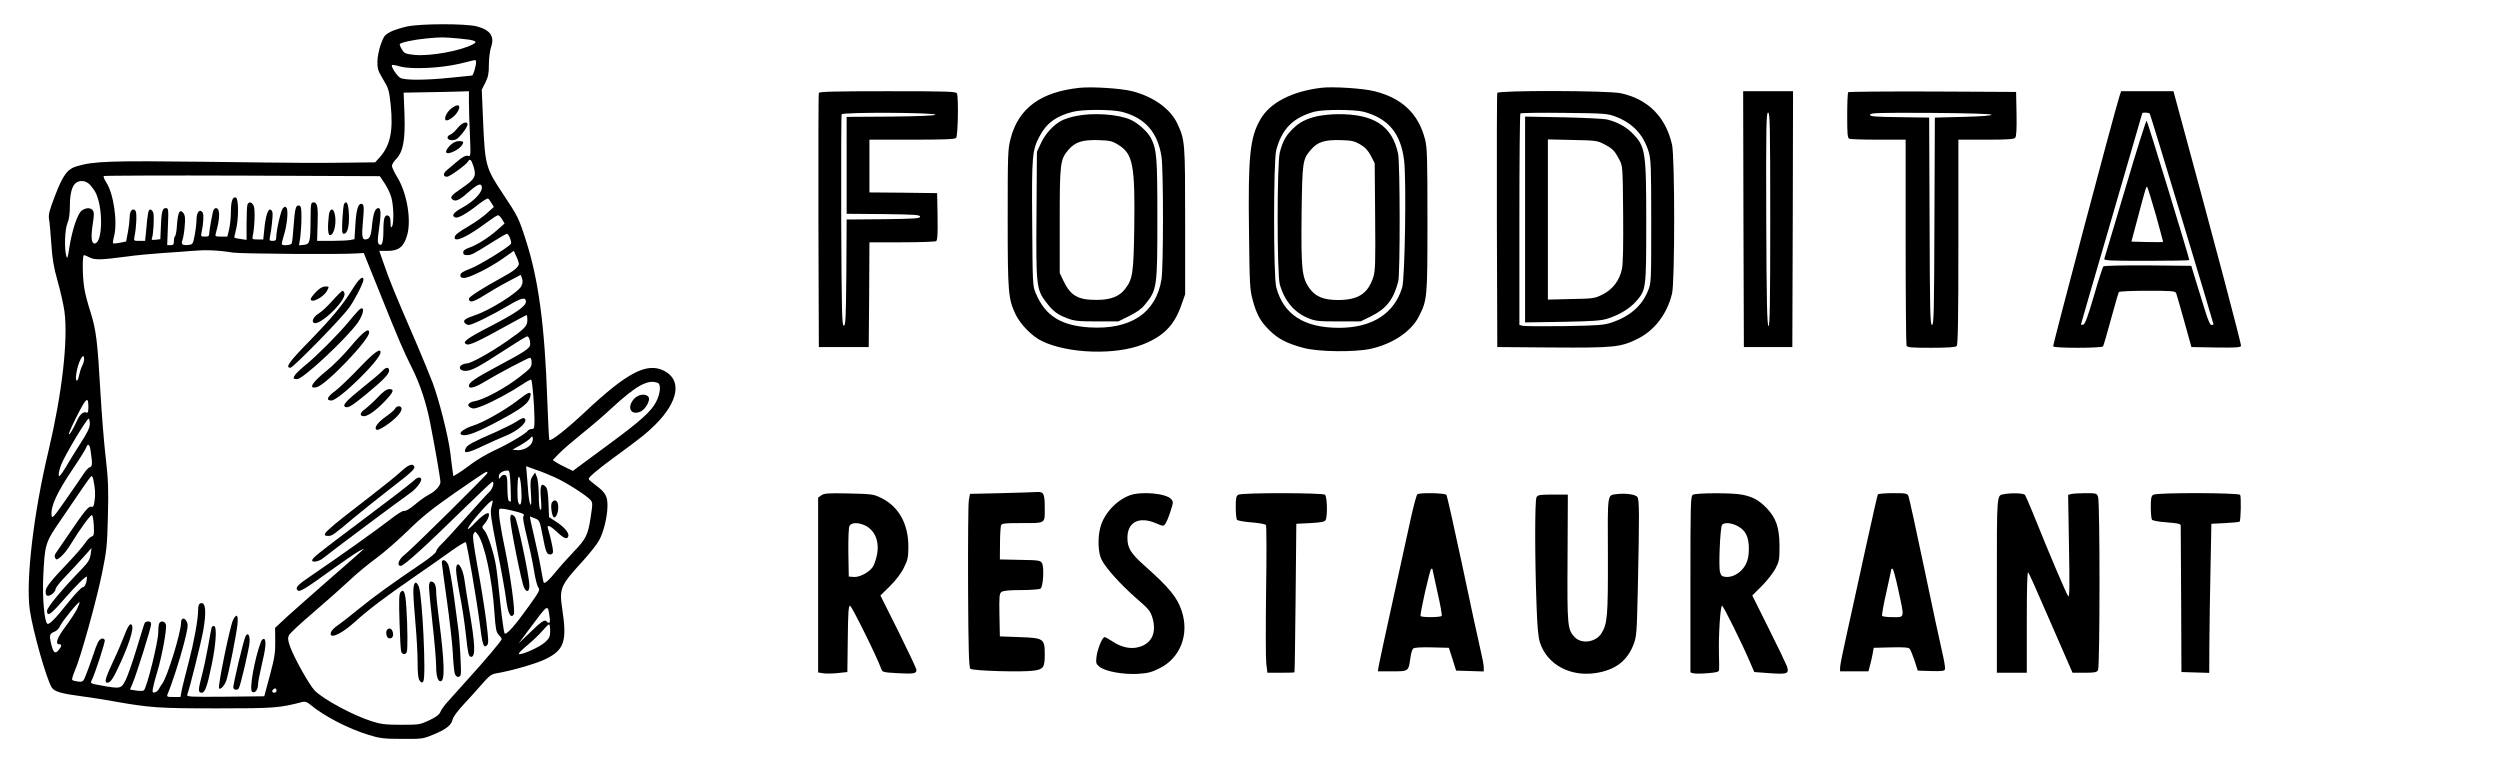 <?xml version="1.0" standalone="no"?>
<!DOCTYPE svg PUBLIC "-//W3C//DTD SVG 20010904//EN"
 "http://www.w3.org/TR/2001/REC-SVG-20010904/DTD/svg10.dtd">
<svg version="1.0" xmlns="http://www.w3.org/2000/svg"
 width="1754pt" height="541pt" viewBox="0 0 1754 541"
 preserveAspectRatio="xMidYMid meet">

<g transform="translate(0,541) scale(0.1,-0.1)"
fill="#000000" stroke="none">
<path d="M2855 5224 c-38 -8 -90 -25 -115 -37 -40 -21 -47 -30 -68 -87 -13
-37 -24 -90 -24 -122 -1 -49 4 -65 40 -125 38 -62 42 -77 53 -178 19 -185 -3
-288 -80 -372 l-29 -32 -179 -2 c-252 -3 -303 -3 -1018 6 -659 8 -777 4 -895
-31 -68 -20 -98 -61 -155 -210 -39 -101 -46 -130 -41 -161 4 -21 11 -99 16
-173 7 -106 16 -163 45 -265 20 -71 41 -165 47 -209 27 -200 -17 -579 -111
-976 -106 -442 -161 -914 -132 -1120 22 -149 118 -489 155 -545 18 -27 68 -42
208 -60 62 -8 163 -24 223 -35 259 -46 321 -50 728 -50 399 0 439 3 598 45 19
5 33 0 55 -18 98 -82 266 -169 413 -214 75 -23 105 -27 231 -27 138 -1 148 0
215 28 92 37 132 68 140 107 4 19 35 61 79 108 39 42 97 106 129 143 47 54 65
68 95 73 108 18 286 69 350 101 131 64 151 125 117 349 -22 148 -15 165 145
340 45 50 95 112 111 140 33 58 60 165 61 245 1 68 -15 96 -83 146 -27 20 -49
39 -49 44 0 12 67 69 164 140 200 146 244 181 306 243 161 162 185 311 60 375
-120 62 -259 -10 -555 -288 -128 -120 -240 -208 -251 -197 -2 2 -9 125 -14
273 -18 530 -62 855 -151 1130 -50 156 -55 165 -163 328 -117 176 -123 197
-136 492 l-10 235 25 49 c20 40 25 64 25 127 0 43 7 96 14 118 28 79 -2 124
-99 150 -79 20 -390 20 -490 -1z m364 -84 c111 -10 138 -20 101 -40 -87 -47
-303 -86 -413 -75 -63 7 -70 10 -87 38 -11 17 -17 34 -15 38 7 11 100 31 184
39 109 10 115 10 230 0z m121 -167 c0 -27 -20 -93 -28 -93 -4 0 -70 -7 -147
-15 -175 -18 -322 -19 -355 -2 -24 12 -69 81 -60 91 3 2 30 -2 60 -11 79 -21
283 -11 415 20 55 14 103 25 108 26 4 0 7 -7 7 -16z m-50 -281 c0 -44 3 -147
7 -230 6 -150 6 -151 -15 -145 -15 3 -35 -7 -69 -35 -26 -23 -61 -51 -77 -65
-29 -24 -29 -47 1 -47 17 0 134 84 146 106 13 23 23 16 37 -27 25 -75 15 -94
-80 -159 -74 -50 -85 -64 -65 -80 20 -17 51 -3 107 48 48 44 82 64 92 55 30
-30 -37 -111 -136 -163 -57 -31 -73 -55 -43 -66 18 -7 79 27 159 90 33 26 64
45 69 43 5 -1 16 -15 25 -31 l17 -28 -49 -44 c-27 -25 -81 -63 -120 -86 -85
-50 -106 -67 -106 -85 0 -37 95 9 229 109 35 26 69 48 75 48 7 0 19 -13 29
-29 l17 -29 -47 -42 c-64 -57 -145 -108 -199 -127 -31 -11 -44 -20 -44 -34 0
-14 7 -19 26 -19 31 0 43 6 170 86 55 35 105 64 111 64 12 0 35 -58 28 -70
-14 -23 -222 -151 -283 -174 -55 -21 -72 -32 -72 -47 0 -14 7 -19 26 -19 36 0
176 69 269 134 l80 56 17 -38 c10 -20 18 -44 18 -53 0 -22 -34 -50 -115 -94
-142 -78 -235 -137 -235 -151 0 -31 33 -24 107 24 43 27 118 71 168 97 l89 47
9 -26 c6 -17 4 -35 -5 -53 -21 -44 -222 -171 -327 -205 -68 -23 -85 -36 -70
-54 6 -8 19 -14 28 -14 24 0 165 70 277 136 92 55 124 62 124 28 0 -32 -69
-80 -249 -173 -171 -88 -203 -113 -166 -127 19 -8 89 25 269 125 81 45 149 81
151 81 3 0 5 -16 5 -35 0 -43 -17 -61 -150 -153 -112 -77 -246 -152 -276 -152
-11 0 -28 -6 -37 -12 -24 -18 -6 -41 31 -40 41 1 92 28 268 143 84 55 156 99
162 99 12 0 22 -24 22 -54 0 -29 -31 -50 -232 -157 -155 -83 -198 -112 -198
-136 0 -24 42 -13 114 31 89 54 301 166 315 166 6 0 11 -16 11 -34 0 -32 -8
-41 -84 -100 -96 -76 -252 -160 -313 -170 -49 -9 -63 -32 -29 -47 18 -9 35 -5
87 16 81 34 197 97 272 147 32 22 61 37 64 34 8 -8 22 -180 23 -273 0 -66 -2
-73 -19 -73 -11 0 -23 -5 -27 -11 -12 -20 -138 -95 -233 -138 -52 -24 -125
-67 -162 -95 -37 -28 -81 -59 -98 -69 l-30 -18 -5 33 c-3 18 -10 76 -16 128
-15 120 -77 366 -125 496 -21 54 -73 182 -117 284 -140 322 -189 442 -223 543
l-34 97 59 0 c77 0 113 28 136 108 32 108 -1 300 -70 411 -20 33 -36 67 -36
77 0 10 13 32 30 49 48 50 64 131 58 312 l-6 153 167 3 c91 1 194 4 229 5 l62
2 0 -78z m-593 -566 c18 -26 40 -71 48 -99 17 -57 20 -184 5 -207 -7 -11 -10
-4 -10 28 0 30 -5 44 -16 49 -25 9 -34 -16 -34 -102 0 -87 -11 -118 -32 -97
-9 9 -10 29 0 95 16 114 16 157 -3 157 -23 0 -36 -35 -45 -122 -7 -78 -17 -97
-48 -98 -21 0 -25 27 -16 123 10 106 8 127 -12 127 -23 0 -35 -47 -41 -152
l-6 -96 -30 -6 c-16 -3 -75 -6 -131 -6 l-101 0 3 110 c5 130 -1 160 -28 160
-19 0 -20 -7 -21 -122 -1 -157 -5 -172 -48 -176 l-33 -3 9 58 c4 32 8 94 8
138 0 66 -3 80 -16 83 -24 4 -30 -19 -39 -144 -4 -61 -10 -117 -14 -123 -7
-11 -58 -16 -68 -6 -3 3 3 30 12 59 23 68 34 176 21 196 -9 13 -12 13 -26 -1
-14 -14 -46 -153 -47 -206 0 -18 -6 -23 -25 -23 -22 0 -24 3 -19 28 11 52 21
147 18 170 -2 12 -10 22 -17 22 -17 0 -33 -54 -41 -142 l-7 -68 -40 0 c-36 0
-39 2 -34 23 13 54 18 184 8 210 -12 30 -35 36 -45 11 -3 -9 -6 -68 -6 -131
l0 -116 -41 6 c-22 3 -42 7 -44 9 -2 2 3 28 11 58 19 75 19 216 -1 224 -23 8
-35 -26 -35 -101 0 -37 -6 -91 -12 -120 l-13 -53 -43 0 c-41 0 -44 2 -38 23
31 106 31 177 1 177 -8 0 -17 -10 -20 -22 -11 -47 -26 -134 -27 -155 0 -19 -6
-23 -30 -23 -28 0 -30 2 -24 28 13 57 17 128 8 141 -20 28 -42 4 -43 -46 0
-26 -6 -77 -13 -113 -11 -60 -14 -65 -40 -68 -46 -6 -57 3 -46 34 6 15 13 59
16 98 5 55 2 76 -9 91 -25 32 -39 6 -45 -80 -2 -41 -9 -78 -13 -81 -5 -3 -9
-18 -9 -35 0 -24 -4 -29 -23 -29 l-24 0 5 130 c5 126 4 130 -16 130 -23 0 -30
-28 -34 -147 l-3 -71 -33 -4 c-27 -3 -31 -1 -26 11 10 23 17 147 10 176 -4 14
-13 25 -21 25 -14 0 -19 -21 -30 -152 l-7 -68 -40 0 c-40 0 -40 0 -34 33 13
60 17 162 8 176 -19 27 -42 4 -42 -41 -1 -24 -6 -72 -13 -108 l-12 -64 -43 -9
c-24 -5 -46 -6 -49 -4 -2 3 0 22 6 44 28 99 -1 305 -54 384 -13 20 -21 40 -17
44 4 3 441 5 972 3 l965 -4 32 -48z m-2065 -13 c14 -16 31 -39 38 -53 54 -103
51 -348 -3 -358 -25 -5 -31 38 -17 132 11 69 11 88 0 101 -16 19 -44 19 -75
-1 -30 -20 -70 -138 -89 -264 -11 -71 -14 -80 -21 -56 -15 54 -10 188 8 230
11 25 17 65 17 115 0 126 26 181 85 181 21 0 39 -9 57 -27z m1001 -475 c62 -9
745 -14 870 -6 l49 3 113 -280 c131 -327 166 -408 227 -530 55 -109 101 -248
127 -387 37 -188 71 -388 71 -411 0 -26 -39 -67 -87 -91 -18 -9 -59 -38 -92
-66 -36 -30 -66 -48 -75 -44 -9 3 -49 -22 -103 -64 -84 -66 -353 -257 -551
-392 -95 -64 -113 -83 -94 -102 14 -14 55 11 244 148 85 61 170 119 188 128
l35 17 -36 -33 c-20 -18 -121 -107 -225 -197 -104 -91 -228 -201 -277 -245
l-87 -81 1 -95 c1 -81 -5 -116 -38 -240 l-39 -145 -273 -3 c-254 -2 -273 -1
-267 15 16 41 98 370 111 445 25 138 18 209 -19 195 -11 -4 -16 -19 -16 -47 0
-66 -29 -224 -67 -369 -20 -75 -41 -160 -47 -188 l-10 -53 -49 0 c-43 0 -48 2
-42 18 31 73 88 249 115 355 27 104 31 132 22 152 -16 35 -42 33 -42 -4 0 -69
-98 -388 -133 -429 -6 -8 -16 -24 -22 -35 -6 -12 -19 -23 -29 -25 -16 -3 -18
1 -13 30 3 18 17 71 31 117 32 106 68 299 60 329 -7 25 -39 30 -48 6 -3 -9 -6
-37 -6 -62 0 -65 -78 -380 -100 -405 -4 -5 -28 -6 -53 -2 l-45 7 18 43 c28 65
130 390 130 414 0 14 -6 21 -19 21 -11 0 -22 -4 -25 -9 -3 -4 -28 -84 -56
-177 -28 -93 -63 -194 -78 -224 -32 -63 -35 -64 -174 -39 -68 12 -75 15 -67
31 22 40 100 279 94 288 -11 19 -34 10 -48 -17 -8 -16 -24 -57 -35 -93 -12
-36 -32 -92 -45 -125 -23 -59 -24 -60 -58 -57 -19 2 -37 7 -42 11 -4 4 4 33
18 65 40 90 151 490 191 685 33 162 36 194 41 402 5 190 2 254 -15 405 -12 98
-28 303 -37 454 -21 370 -31 446 -70 570 -19 58 -39 134 -44 170 -13 80 -14
230 -2 230 5 0 22 -7 37 -15 38 -20 81 -19 254 4 80 11 199 22 265 26 66 4
158 11 205 15 93 8 178 5 283 -12z m-1043 -748 c0 -12 -6 -33 -14 -48 -8 -15
-17 -44 -21 -65 -11 -56 -29 -47 -20 10 12 84 55 163 55 103z m4024 -166 c25
-9 20 -73 -10 -132 -34 -68 -110 -136 -340 -305 -104 -76 -201 -148 -217 -160
l-27 -21 -48 23 c-26 12 -58 29 -71 38 l-23 15 43 45 c24 25 96 87 159 138 63
50 158 131 210 180 173 160 255 205 324 179z m-3994 -171 c0 -34 -3 -41 -15
-37 -20 8 -45 -13 -64 -56 -31 -66 -52 -102 -58 -96 -3 3 23 61 58 130 65 128
79 138 79 59z m10 -118 c0 -25 -17 -61 -63 -132 -35 -54 -83 -132 -107 -173
-34 -56 -46 -69 -48 -54 -2 12 6 44 17 73 24 64 183 330 194 324 4 -2 7 -19 7
-38z m3100 -134 c-15 -29 -65 -53 -103 -49 l-32 3 55 31 c31 18 62 40 70 49
13 16 15 16 18 2 2 -9 -2 -25 -8 -36z m-3096 -43 c15 -99 15 -120 -2 -125 -9
-2 -28 -21 -41 -41 -13 -20 -69 -102 -125 -182 -89 -128 -101 -142 -104 -117
-8 64 37 161 153 333 46 68 86 133 90 144 10 30 23 24 29 -12z m3261 -198 c74
-33 219 -125 247 -157 16 -18 17 -26 3 -116 -19 -129 -32 -156 -118 -246 -40
-42 -97 -105 -126 -141 -50 -61 -78 -86 -86 -78 -2 1 -10 44 -19 94 -8 50 -31
155 -49 233 -19 78 -32 140 -28 138 3 -2 20 -9 37 -15 29 -12 31 -18 49 -110
24 -126 30 -142 55 -142 14 0 20 7 20 23 0 20 -19 104 -36 160 -9 30 17 19 68
-29 48 -45 70 -51 76 -23 4 22 -32 64 -87 99 l-49 32 -4 99 c-3 74 -8 103 -20
115 -31 31 -41 7 -33 -83 5 -61 4 -83 -4 -79 -7 5 -11 45 -11 104 -1 55 -6
110 -14 127 l-12 30 -18 -27 c-15 -23 -17 -41 -11 -120 4 -65 3 -88 -4 -77 -6
9 -13 54 -16 100 -3 46 -8 103 -10 126 l-4 42 67 -24 c37 -12 98 -37 137 -55z
m-313 -57 c3 -60 3 -110 2 -112 -1 -1 -7 0 -13 4 -7 3 -11 42 -11 91 0 69 -3
86 -16 91 -11 4 -22 -1 -30 -12 -13 -18 -14 -18 -14 3 0 22 26 40 61 41 14 1
17 -15 21 -106z m-162 89 c0 -11 -537 -541 -581 -574 -42 -31 -58 -78 -27 -78
22 0 171 135 439 398 108 105 199 192 203 192 17 0 3 -49 -20 -71 -15 -13 -88
-94 -164 -179 -76 -85 -154 -171 -174 -189 -20 -19 -36 -42 -36 -50 0 -9 -44
-45 -97 -81 -207 -140 -342 -237 -443 -320 -58 -47 -121 -97 -140 -110 -41
-27 -60 -49 -60 -67 0 -36 82 4 170 84 93 84 208 172 420 318 102 70 222 155
268 188 46 32 86 56 90 53 9 -10 77 -407 98 -571 18 -149 27 -176 51 -152 12
12 11 37 -6 173 -11 87 -38 256 -60 374 -29 161 -37 220 -29 234 11 19 11 19
28 -1 48 -60 104 -317 119 -552 8 -114 12 -136 30 -155 12 -12 21 -26 21 -30
0 -10 -116 -148 -236 -280 -54 -61 -118 -131 -141 -157 -23 -25 -47 -58 -53
-73 -7 -19 -29 -36 -77 -59 -66 -31 -72 -32 -198 -32 -108 0 -143 4 -205 24
-129 40 -339 153 -401 215 -39 40 -146 231 -175 313 -14 41 -16 56 -7 76 7 14
85 87 175 163 90 77 201 176 248 220 47 45 130 114 185 154 55 40 156 128 225
195 99 97 169 154 334 269 115 80 213 146 218 146 4 0 8 -3 8 -8z m-2766 -44
c14 -66 16 -102 10 -148 -5 -41 -10 -50 -23 -45 -19 6 -49 -31 -160 -195 -39
-58 -78 -115 -87 -127 -11 -15 -13 -27 -7 -38 9 -15 13 -13 41 10 18 15 49 54
69 88 65 107 138 206 148 203 6 -1 11 -35 13 -73 3 -63 1 -72 -16 -78 -11 -3
-32 -25 -47 -48 -16 -23 -63 -78 -105 -122 -139 -146 -170 -185 -170 -216 0
-20 5 -29 17 -29 21 0 53 29 53 48 0 9 30 47 68 86 37 39 94 100 126 136 l58
65 -6 -45 c-6 -37 -17 -55 -65 -105 -138 -142 -241 -267 -241 -291 0 -42 25
-27 108 69 96 110 172 185 172 170 0 -37 -14 -73 -29 -73 -9 0 -53 -46 -98
-102 -94 -118 -137 -163 -151 -154 -20 12 -35 179 -29 321 11 238 13 247 125
409 53 78 121 178 152 223 30 45 58 82 62 83 4 0 10 -10 12 -22z m3005 -115
c1 -60 -10 -81 -23 -47 -9 22 -7 169 2 178 10 10 21 -56 21 -131z m-211 -79
c-10 -35 -5 -74 40 -300 29 -142 56 -296 62 -342 12 -103 33 -147 55 -112 11
17 -23 267 -59 443 -38 182 -52 279 -42 295 3 6 34 3 80 -8 87 -21 102 -28 88
-42 -6 -6 3 -57 24 -141 18 -73 41 -179 50 -237 9 -58 23 -113 31 -122 14 -15
7 -28 -66 -130 -97 -136 -158 -205 -171 -192 -4 5 -18 101 -30 214 -11 113
-25 232 -31 265 -15 89 -58 220 -81 244 -19 22 -19 22 6 52 23 27 35 69 20 69
-16 0 -53 -28 -90 -67 -75 -80 -66 -44 12 47 66 78 104 114 111 107 1 -1 -3
-20 -9 -43z m-2908 -718 c-13 -25 -49 -80 -81 -123 -58 -76 -74 -123 -44 -123
20 0 19 -13 -3 -40 -24 -30 -37 -21 -51 34 -17 68 -14 80 19 93 17 6 34 23 42
42 14 32 129 173 136 166 2 -2 -6 -24 -18 -49z m3315 -48 c5 -32 4 -48 -3 -48
-6 0 -13 4 -17 10 -11 17 -39 -2 -118 -79 l-79 -76 82 110 c126 169 123 167
135 83z m5 -104 c0 -40 -5 -51 -35 -79 -34 -33 -163 -91 -184 -84 -7 3 20 30
59 62 38 32 87 78 107 103 21 24 41 44 45 44 4 0 8 -21 8 -46z m-1920 -419 c0
-8 -7 -15 -15 -15 -16 0 -20 12 -8 23 11 12 23 8 23 -8z"/>
<path d="M3166 4649 c-29 -23 -50 -64 -41 -80 10 -15 61 18 83 53 32 50 8 66
-42 27z"/>
<path d="M3209 4510 c-18 -22 -40 -42 -51 -45 -10 -4 -18 -12 -18 -20 0 -17
30 -24 57 -14 24 9 83 84 83 106 0 27 -40 12 -71 -27z"/>
<path d="M3159 4391 c-50 -50 -33 -73 30 -41 35 17 61 45 61 64 0 3 -14 6 -31
6 -20 0 -40 -10 -60 -29z"/>
<path d="M3636 2604 c-85 -67 -243 -157 -316 -180 -56 -17 -100 -48 -87 -60
21 -21 88 0 226 72 208 109 252 143 263 199 6 32 -16 24 -86 -31z"/>
<path d="M3625 2453 c-21 -14 -89 -48 -149 -75 -159 -69 -196 -89 -207 -111
-23 -42 8 -39 112 11 57 27 135 62 173 77 92 38 162 108 120 122 -5 2 -27 -9
-49 -24z"/>
<path d="M2414 3979 c-4 -7 -9 -57 -12 -111 -4 -83 -2 -98 10 -98 26 0 39 51
36 135 -3 75 -16 103 -34 74z"/>
<path d="M2307 3898 c-10 -85 -6 -138 8 -138 31 0 50 98 31 158 -12 37 -34 26
-39 -20z"/>
<path d="M2474 3383 c-69 -112 -140 -198 -306 -369 -141 -144 -169 -184 -130
-184 18 0 342 330 407 415 38 50 105 179 105 202 0 34 -33 6 -76 -64z"/>
<path d="M2217 3362 c-20 -21 -37 -43 -37 -50 0 -34 91 12 115 59 15 29 15 29
-13 29 -19 0 -39 -12 -65 -38z"/>
<path d="M2332 3300 c-34 -38 -75 -77 -91 -86 -36 -21 -56 -53 -42 -67 35 -35
237 158 217 208 -3 8 -9 15 -13 15 -4 0 -36 -31 -71 -70z"/>
<path d="M2507 3223 c-14 -15 -44 -50 -67 -78 -72 -86 -222 -236 -293 -293
-60 -49 -87 -78 -87 -96 0 -3 11 -6 25 -6 41 0 344 283 425 396 51 73 49 137
-3 77z"/>
<path d="M2464 2983 c-49 -59 -125 -136 -169 -171 -107 -86 -136 -134 -72
-118 65 16 367 331 367 383 0 37 -44 4 -126 -94z"/>
<path d="M2520 2828 c-63 -66 -138 -138 -167 -160 -58 -42 -68 -68 -28 -68 52
0 345 287 345 338 0 33 -45 0 -150 -110z"/>
<path d="M2684 2809 c-10 -12 -72 -64 -137 -116 -123 -99 -149 -129 -122 -139
18 -7 47 10 144 90 115 95 161 141 161 165 0 27 -22 27 -46 0z"/>
<path d="M2650 2622 c-30 -32 -70 -68 -87 -81 -39 -26 -43 -51 -10 -51 29 0
86 41 148 106 60 63 68 84 31 84 -19 0 -41 -15 -82 -58z"/>
<path d="M2771 2542 c-5 -10 -34 -34 -64 -55 -59 -41 -88 -84 -62 -93 8 -3 44
16 83 45 66 49 99 92 87 112 -10 15 -34 10 -44 -9z"/>
<path d="M2810 2099 c-30 -28 -120 -100 -200 -162 -337 -259 -367 -287 -306
-287 26 0 41 11 171 121 50 42 164 133 255 204 167 129 186 147 175 165 -13
20 -41 8 -95 -41z"/>
<path d="M2895 2031 c-17 -16 -178 -140 -360 -276 -315 -236 -344 -260 -345
-277 0 -17 50 -7 77 16 42 35 551 416 606 453 47 32 91 89 81 105 -10 15 -29
8 -59 -21z"/>
<path d="M1635 1060 c-20 -39 -109 -469 -98 -480 10 -11 39 20 51 56 17 52 69
313 78 392 7 69 -5 82 -31 32z"/>
<path d="M875 958 c-15 -40 -51 -125 -81 -188 -55 -118 -64 -150 -41 -150 23
0 43 31 97 150 71 158 97 260 66 260 -9 0 -25 -29 -41 -72z"/>
<path d="M1485 1008 c-2 -7 -14 -67 -25 -133 -12 -66 -32 -162 -46 -213 -25
-96 -24 -112 2 -112 22 0 39 48 69 195 30 144 38 265 18 272 -7 3 -15 -1 -18
-9z"/>
<path d="M1724 949 c-14 -23 -92 -352 -87 -365 6 -16 29 -18 38 -4 13 21 73
279 76 325 3 47 -11 70 -27 44z"/>
<path d="M1831 908 c-46 -122 -84 -339 -62 -352 19 -12 41 14 41 48 0 17 11
76 24 131 30 121 36 186 19 192 -7 3 -17 -6 -22 -19z"/>
<path d="M4446 2609 c-49 -58 -20 -115 45 -88 38 15 76 84 58 105 -21 26 -74
17 -103 -17z"/>
<path d="M3871 1882 c-9 -17 0 -86 12 -99 19 -18 42 50 31 93 -7 28 -29 31
-43 6z"/>
<path d="M3100 1463 c0 -10 16 -128 35 -263 19 -135 38 -301 42 -370 3 -69 10
-135 14 -147 10 -28 35 -30 42 -4 5 19 -8 255 -18 321 -2 19 -16 121 -30 225
-14 105 -32 205 -40 223 -16 34 -45 44 -45 15z"/>
<path d="M3200 1410 c0 -22 12 -100 26 -172 15 -73 34 -200 43 -283 13 -124
19 -150 33 -153 37 -7 33 86 -13 348 -11 63 -24 146 -29 183 -12 101 -60 162
-60 77z"/>
<path d="M3010 1293 c0 -21 11 -139 25 -263 14 -124 25 -256 25 -293 0 -68 11
-107 31 -107 32 0 28 130 -11 435 -11 83 -20 170 -20 196 0 45 -13 69 -37 69
-8 0 -13 -13 -13 -37z"/>
<path d="M2900 1258 c0 -35 7 -135 15 -223 8 -88 15 -210 15 -271 0 -81 4
-115 15 -130 13 -16 16 -17 25 -4 21 28 -7 603 -31 663 -21 50 -39 33 -39 -35z"/>
<path d="M2810 1255 c-10 -12 -12 -58 -7 -208 3 -105 8 -200 12 -209 9 -22 31
-23 39 -2 7 19 6 173 -3 311 -6 106 -18 136 -41 108z"/>
<path d="M2717 993 c-13 -12 -7 -54 9 -60 23 -8 38 12 30 41 -6 25 -25 34 -39
19z"/>
<path d="M3580 1769 c0 -50 80 -451 97 -482 19 -38 38 -29 37 19 -2 69 -85
458 -101 477 -23 25 -33 21 -33 -14z"/>
<path d="M7575 4794 c-275 -29 -430 -144 -485 -358 -19 -74 -20 -110 -20 -560
0 -522 4 -562 55 -671 35 -72 115 -154 185 -188 183 -89 520 -100 712 -22 142
57 217 134 265 271 l28 79 0 515 c0 556 -1 568 -56 685 -48 102 -167 187 -315
225 -77 20 -282 33 -369 24z m298 -169 c160 -42 250 -143 276 -314 14 -90 14
-774 0 -861 -38 -236 -217 -355 -507 -337 -200 13 -308 82 -374 237 -23 54
-23 61 -26 490 -4 477 0 517 51 613 48 92 118 143 232 172 71 19 277 18 348 0z"/>
<path d="M7544 4595 c-34 -7 -76 -21 -94 -30 -58 -30 -116 -93 -146 -158 l-29
-62 -3 -440 c-4 -496 0 -526 65 -612 50 -66 80 -89 148 -115 53 -20 77 -23
211 -23 l150 0 77 38 c52 26 87 51 110 80 85 104 87 118 87 606 0 430 -4 482
-46 564 -23 43 -91 105 -142 127 -90 40 -268 51 -388 25z m302 -201 c103 -63
118 -142 112 -583 -5 -322 -11 -358 -64 -428 -40 -53 -102 -77 -199 -77 -132
-1 -184 29 -234 134 l-26 55 0 365 c0 405 3 431 61 499 48 55 98 71 210 68 82
-3 97 -6 140 -33z"/>
<path d="M9270 4794 c-206 -25 -358 -104 -425 -218 -76 -129 -89 -259 -82
-796 4 -359 6 -402 25 -472 28 -104 54 -152 118 -215 60 -60 123 -93 240 -124
103 -28 359 -31 472 -6 153 34 284 122 337 227 59 116 60 131 60 675 0 442 -2
508 -17 568 -47 180 -160 288 -355 337 -76 20 -294 34 -373 24z m297 -168
c173 -46 261 -152 284 -340 17 -135 6 -827 -13 -892 -55 -184 -211 -284 -443
-284 -246 0 -390 93 -441 285 -20 74 -20 888 0 962 40 149 117 227 266 269 62
17 282 17 347 0z"/>
<path d="M9244 4595 c-78 -17 -129 -43 -177 -92 -46 -45 -69 -88 -88 -163 -20
-80 -20 -853 0 -925 32 -115 102 -198 199 -237 51 -21 73 -23 213 -23 l155 0
77 38 c104 52 154 116 187 242 14 56 13 828 -1 897 -42 196 -170 279 -424 277
-44 0 -108 -7 -141 -14z m299 -198 c34 -20 55 -42 75 -80 l27 -52 3 -375 c3
-325 1 -381 -13 -425 -38 -115 -105 -159 -245 -160 -108 0 -165 25 -209 91
-47 72 -53 136 -49 514 5 367 7 382 65 449 46 55 97 71 208 68 78 -2 98 -7
138 -30z"/>
<path d="M5745 4758 c-3 -7 -4 -411 -3 -898 l3 -885 175 0 175 0 3 368 2 367
228 0 c125 0 233 4 240 8 9 7 12 48 10 173 l-3 164 -237 3 -238 2 0 185 0 185
298 0 c218 0 301 3 310 12 13 13 18 281 6 312 -5 14 -58 16 -485 16 -375 0
-481 -3 -484 -12z m818 -153 c-2 -6 -117 -11 -313 -13 l-310 -2 0 -340 0 -340
258 -2 c221 -3 257 -5 257 -18 0 -13 -36 -15 -257 -18 l-258 -2 -2 -373 c-3
-323 -5 -372 -18 -372 -13 0 -15 89 -18 735 -1 404 0 741 3 748 6 16 662 13
658 -3z"/>
<path d="M10505 4758 c-3 -7 -4 -411 -3 -898 l3 -885 388 -3 c432 -3 477 2
595 60 120 59 208 174 243 318 20 79 20 958 0 1045 -44 195 -169 320 -360 361
-91 19 -859 21 -866 2z m827 -165 c122 -46 198 -126 235 -248 16 -54 18 -103
18 -490 0 -425 0 -431 -23 -486 -43 -106 -127 -179 -255 -222 -55 -18 -93 -21
-330 -25 -147 -2 -279 -1 -292 2 l-25 6 0 739 c0 406 3 741 7 745 4 4 143 6
308 4 277 -3 304 -5 357 -25z"/>
<path d="M10700 3870 l0 -722 263 4 c211 4 273 8 317 23 80 25 154 70 199 121
70 80 71 86 71 552 0 503 -5 535 -99 629 -44 44 -103 76 -173 94 -24 6 -163
13 -310 16 l-268 5 0 -722z m555 528 c58 -30 74 -46 106 -108 24 -44 24 -50
27 -378 2 -221 -1 -351 -8 -387 -17 -82 -63 -143 -134 -180 -58 -29 -64 -30
-223 -33 l-163 -4 0 562 0 562 173 -4 c163 -3 175 -5 222 -30z"/>
<path d="M12232 3873 l3 -898 170 0 170 0 3 898 2 897 -175 0 -175 0 2 -897z
m188 -4 c0 -596 -3 -750 -12 -747 -10 4 -14 165 -16 751 -2 660 0 747 13 747
13 0 15 -89 15 -751z"/>
<path d="M12967 4763 c-4 -3 -7 -77 -7 -164 0 -134 2 -158 16 -163 9 -3 101
-6 205 -6 l189 0 0 -714 c0 -393 3 -721 6 -730 5 -14 30 -16 173 -16 117 0
171 4 179 12 9 9 12 185 12 730 l0 718 194 0 c153 0 196 3 205 14 8 9 11 63 9
167 l-3 154 -586 3 c-322 1 -589 -1 -592 -5z m1006 -158 c1 -6 -72 -12 -198
-15 l-200 -5 -3 -727 c-2 -637 -4 -728 -17 -728 -13 0 -15 91 -17 728 l-3 727
-207 3 c-176 2 -208 5 -208 17 0 13 54 15 425 13 273 -2 426 -7 428 -13z"/>
<path d="M14871 4738 c-41 -130 -470 -1751 -466 -1758 8 -14 342 -13 350 0 4
6 29 92 56 192 27 99 52 185 55 189 3 5 93 9 200 9 176 0 195 -2 202 -17 4
-10 29 -99 57 -198 l50 -180 171 -3 c136 -2 173 0 177 11 4 10 -188 735 -464
1750 l-10 37 -184 0 -183 0 -11 -32z m212 -126 c6 -8 447 -1468 447 -1477 0
-3 -6 -5 -14 -5 -10 0 -25 35 -46 103 -17 56 -46 149 -64 207 l-32 105 -304 3
c-168 1 -308 -2 -313 -7 -4 -4 -35 -98 -66 -207 -43 -146 -63 -200 -75 -202
-9 -2 -16 -1 -16 2 0 3 97 336 215 741 118 405 215 738 215 740 0 8 48 6 53
-3z"/>
<path d="M14912 4090 c-79 -264 -145 -487 -148 -495 -5 -13 33 -15 295 -15
166 0 301 2 301 6 0 14 -292 970 -299 977 -4 4 -71 -209 -149 -473z m213 -186
c29 -104 52 -190 51 -192 -2 -1 -53 -1 -113 0 l-109 3 48 180 c53 200 56 210
63 203 3 -3 30 -90 60 -194z"/>
<path d="M7025 1950 l-220 -5 -8 -48 c-4 -26 -6 -300 -5 -607 2 -442 6 -562
16 -572 15 -15 368 -25 447 -13 65 9 75 24 75 110 0 115 -6 119 -177 125
l-138 5 -3 150 c-2 132 -1 151 15 162 11 9 57 13 137 13 67 0 128 5 136 10 19
12 27 148 11 178 -11 20 -21 22 -154 24 l-142 3 1 111 c0 61 4 118 7 127 5 15
25 17 134 17 184 0 173 -6 173 104 0 102 -7 117 -54 114 -17 -1 -130 -5 -251
-8z"/>
<path d="M5763 1935 l-23 -16 0 -614 0 -613 38 -6 c20 -3 66 -2 102 2 l65 7 3
233 c2 184 5 232 16 232 11 0 191 -363 218 -441 9 -25 12 -26 114 -32 114 -6
134 -3 134 22 0 9 -57 130 -126 269 l-127 254 67 66 c42 42 79 90 98 130 27
54 31 73 31 145 1 160 -67 283 -190 343 -53 27 -65 28 -227 32 -147 3 -174 1
-193 -13z m300 -209 c75 -32 110 -115 89 -213 -7 -32 -20 -69 -30 -83 -29 -38
-92 -71 -132 -68 l-35 3 -3 168 c-1 104 2 175 8 187 13 24 56 26 103 6z"/>
<path d="M7927 1935 c-95 -35 -182 -129 -207 -225 -20 -74 -16 -180 9 -227 30
-60 136 -177 245 -272 87 -75 97 -88 112 -137 30 -104 -6 -180 -97 -204 -57
-16 -124 -1 -184 40 -24 16 -49 30 -55 30 -16 0 -50 -82 -57 -138 -5 -44 -3
-51 21 -70 42 -33 163 -55 267 -50 74 5 98 11 156 40 145 73 208 238 154 401
-31 95 -86 163 -264 321 -94 84 -117 121 -117 193 0 111 83 153 202 101 49
-21 51 -21 64 -3 8 11 24 49 36 87 21 64 21 68 4 87 -36 40 -209 55 -289 26z"/>
<path d="M8688 1939 c-15 -8 -18 -24 -18 -87 0 -42 4 -82 8 -88 4 -7 50 -15
102 -19 52 -4 98 -12 102 -19 4 -6 5 -211 1 -456 -3 -245 -3 -475 1 -512 l8
-68 94 0 c52 0 95 1 96 3 2 1 5 236 8 522 l5 520 98 5 c72 4 100 9 107 20 15
24 12 166 -4 179 -17 14 -583 15 -608 0z"/>
<path d="M9944 1942 c-5 -4 -24 -72 -42 -152 -17 -80 -74 -338 -126 -575 -52
-236 -98 -449 -102 -472 l-7 -43 102 0 c115 0 113 -2 127 99 4 28 12 55 19 61
8 7 59 10 131 8 l119 -3 26 -80 25 -80 97 -3 97 -3 0 29 c0 16 -11 74 -24 128
-13 54 -70 317 -126 584 -57 267 -107 491 -112 498 -11 13 -185 17 -204 4z
m106 -525 c0 -2 16 -74 35 -161 20 -86 33 -161 30 -167 -7 -11 -142 -12 -148
-1 -7 11 66 332 75 332 4 0 8 -1 8 -3z"/>
<path d="M11340 1943 c-64 -9 -61 12 -59 -432 1 -428 -3 -479 -47 -547 -40
-60 -136 -74 -184 -26 -53 54 -55 76 -52 560 l2 442 -105 0 c-93 0 -105 -2
-115 -19 -12 -23 -12 -420 0 -746 5 -157 12 -235 24 -272 49 -154 211 -243
392 -215 136 21 220 85 264 198 22 56 24 78 31 394 11 519 11 624 -3 643 -14
19 -87 28 -148 20z"/>
<path d="M11878 1939 c-17 -9 -18 -50 -18 -628 l0 -619 23 -6 c12 -3 57 -3
100 1 60 5 77 9 78 22 1 9 1 62 -1 117 -3 135 10 334 22 334 9 0 140 -264 198
-400 l28 -65 107 -8 c128 -9 140 -4 121 51 -8 20 -65 140 -128 265 l-114 229
67 67 c36 36 79 91 95 121 27 51 29 63 29 160 -1 131 -24 197 -93 268 -53 54
-98 78 -173 92 -68 13 -319 12 -341 -1z m317 -222 c53 -30 75 -75 75 -157 0
-48 -6 -78 -22 -110 -28 -54 -86 -91 -137 -88 -29 3 -36 8 -43 33 -12 39 1
316 14 333 16 19 69 14 113 -11z"/>
<path d="M13175 1941 c-3 -5 -41 -173 -85 -373 -43 -200 -102 -464 -129 -588
-28 -124 -51 -237 -51 -252 l0 -28 100 0 99 0 10 38 c6 20 14 57 19 82 l8 45
120 3 c95 2 124 0 133 -11 6 -8 21 -45 34 -83 l22 -69 93 -3 c75 -2 93 0 98
12 3 9 -6 64 -20 123 -14 59 -71 324 -126 588 -55 264 -105 490 -110 503 -9
21 -15 22 -109 22 -55 0 -102 -4 -106 -9z m143 -668 c45 -205 47 -193 -37
-193 -39 0 -72 4 -76 9 -3 6 10 81 30 167 19 87 35 159 35 161 0 2 4 3 8 3 5
0 23 -66 40 -147z"/>
<path d="M14060 1943 c-52 -10 -50 17 -50 -639 l0 -614 105 0 105 0 0 357 c0
243 3 354 10 347 6 -6 68 -145 139 -310 71 -164 139 -320 151 -346 l21 -48 84
0 c73 0 86 3 95 19 13 26 14 1179 0 1215 -9 25 -13 26 -87 26 -43 0 -88 -3
-101 -6 l-22 -6 6 -362 c5 -270 4 -358 -5 -350 -10 9 -132 295 -246 579 -27
66 -53 126 -58 133 -9 12 -93 15 -147 5z"/>
<path d="M15108 1939 c-15 -8 -18 -24 -18 -87 0 -42 4 -82 8 -88 4 -7 50 -15
105 -19 80 -6 97 -10 97 -24 0 -9 1 -243 3 -521 l2 -505 98 -3 97 -3 1 208 c1
114 4 350 8 523 l6 315 97 5 c53 3 99 7 101 10 9 9 12 174 4 188 -10 15 -582
17 -609 1z"/>
</g>
</svg>
